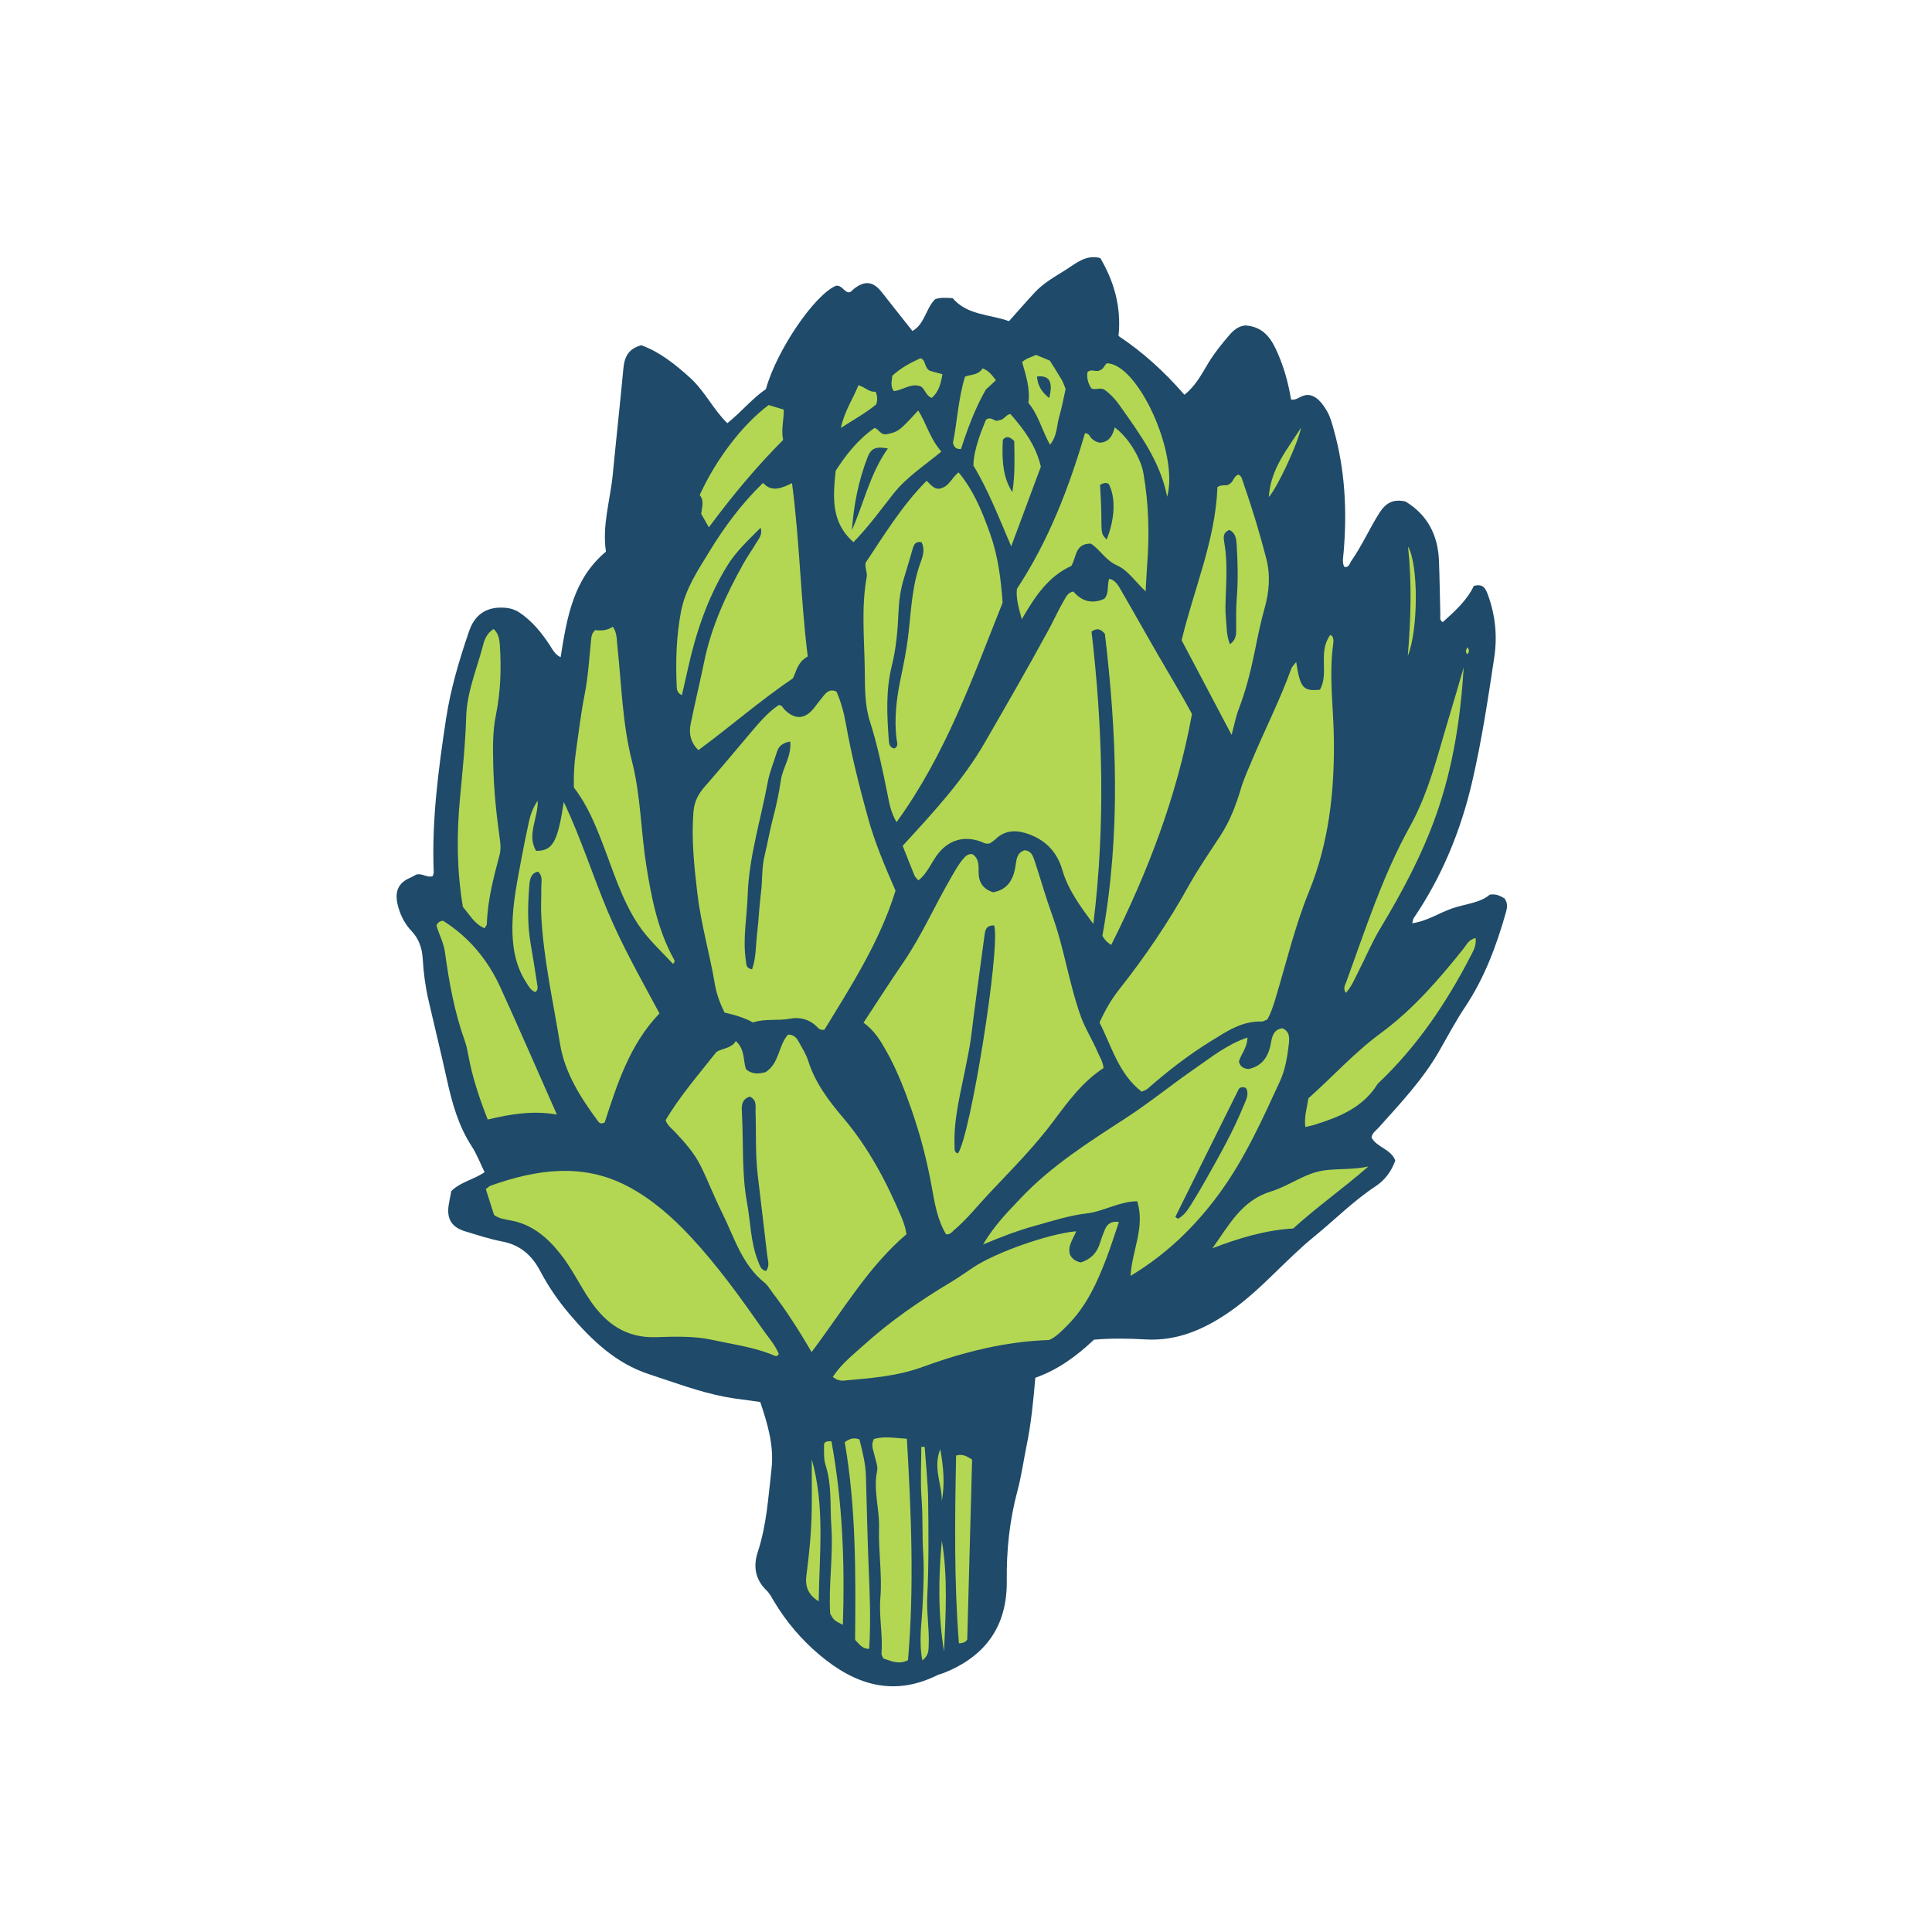 <svg version="1.1" id="svg" xmlns="http://www.w3.org/2000/svg" xmlns:xlink="http://www.w3.org/1999/xlink" x="0px" y="0px"
	 width="200px" height="200px" viewBox="0 0 200 200" enable-background="new 0 0 200 200" xml:space="preserve">
<path class="stroke" fill="#1f4a69"  d="M154.223,92.611c-1.008,0.878-2.531,0.951-3.906,1.428c-1.352,0.47-2.576,1.316-4.126,1.536
	c0.079-0.271,0.089-0.431,0.165-0.544c2.934-4.32,4.875-9.071,6.049-14.135c0.984-4.236,1.633-8.539,2.279-12.835
	c0.336-2.216,0.114-4.433-0.685-6.566c-0.242-0.646-0.531-1.094-1.431-0.837c-0.711,1.493-1.965,2.626-3.215,3.744
	c-0.361-0.219-0.242-0.491-0.25-0.729c-0.047-1.87-0.071-3.741-0.142-5.609c-0.099-2.658-1.183-4.769-3.467-6.149
	c-1.236-0.278-2.026,0.113-2.702,1.182c-1.03,1.627-1.806,3.399-2.911,4.978c-0.177,0.253-0.224,0.728-0.736,0.595
	c-0.222-0.497-0.095-0.996-0.054-1.494c0.369-4.32,0.146-8.595-1.047-12.786c-0.166-0.582-0.323-1.186-0.611-1.71
	c-0.521-0.944-1.188-1.771-2.062-1.796c-0.815,0.038-1.072,0.593-1.723,0.474c-0.294-1.806-0.79-3.57-1.599-5.274
	c-0.683-1.435-1.58-2.293-3.137-2.393c-0.732,0.069-1.229,0.502-1.663,1.009c-0.788,0.922-1.55,1.857-2.182,2.91
	c-0.687,1.139-1.31,2.358-2.46,3.255c-2.049-2.362-4.273-4.395-6.818-6.084c0.301-2.965-0.436-5.593-1.884-8.064
	c-1.483-0.403-2.528,0.555-3.603,1.23c-1.104,0.695-2.267,1.344-3.173,2.314c-0.892,0.956-1.747,1.945-2.679,2.986
	c-2.008-0.721-4.314-0.603-5.833-2.38c-0.669-0.042-1.271-0.092-1.81,0.106c-0.985,0.973-1.059,2.552-2.351,3.293
	c-1.09-1.38-2.129-2.681-3.156-3.993c-0.912-1.167-1.785-1.275-2.954-0.328c-0.153,0.124-0.247,0.323-0.523,0.319
	c-0.465-0.091-0.673-0.741-1.269-0.688c-2.213,0.907-6.164,6.69-7.266,10.705c-1.41,0.956-2.528,2.354-3.997,3.529
	c-1.464-1.437-2.33-3.316-3.837-4.685c-1.549-1.406-3.139-2.68-5.061-3.385c-1.315,0.34-1.748,1.194-1.858,2.373
	c-0.343,3.673-0.749,7.34-1.103,11.01c-0.257,2.661-1.12,5.263-0.705,7.984c-3.401,2.838-4.039,6.841-4.693,10.931
	c-0.627-0.316-0.857-0.85-1.145-1.285c-0.844-1.28-1.792-2.442-3.075-3.316c-0.573-0.39-1.175-0.526-1.854-0.538
	c-1.764-0.031-2.857,0.844-3.407,2.458c-1.014,2.966-1.906,5.95-2.381,9.074c-0.799,5.26-1.488,10.515-1.275,15.851
	c0.005,0.142-0.068,0.285-0.103,0.42c-0.595,0.199-1.079-0.345-1.71-0.164c-0.165,0.086-0.379,0.224-0.611,0.321
	c-1.525,0.646-1.614,1.794-1.211,3.155c0.258,0.869,0.693,1.687,1.333,2.359c0.773,0.812,1.106,1.801,1.166,2.892
	c0.081,1.472,0.282,2.922,0.613,4.354c0.627,2.708,1.287,5.409,1.885,8.121c0.536,2.431,1.188,4.799,2.57,6.922
	c0.539,0.828,0.892,1.776,1.337,2.685c-1.165,0.784-2.481,1.002-3.444,1.948c-0.087,0.455-0.197,0.947-0.273,1.441
	c-0.224,1.447,0.303,2.311,1.714,2.734c1.258,0.381,2.514,0.8,3.8,1.044c1.852,0.353,3.078,1.398,3.932,3.019
	c0.852,1.614,1.876,3.115,3.064,4.51c2.29,2.697,4.797,5.096,8.254,6.224c2.592,0.847,5.145,1.818,7.84,2.337
	c1.189,0.229,2.394,0.336,3.649,0.533c0.765,2.287,1.445,4.521,1.161,6.973c-0.332,2.862-0.499,5.749-1.408,8.514
	c-0.504,1.533-0.288,2.874,0.911,4.03c0.32,0.31,0.531,0.737,0.765,1.126c1.259,2.105,2.831,3.954,4.698,5.527
	c3.625,3.058,7.583,4.377,12.152,2.131c0.225-0.112,0.481-0.16,0.715-0.254c4.348-1.727,6.582-4.874,6.525-9.55
	c-0.038-3.159,0.287-6.25,1.107-9.307c0.416-1.552,0.633-3.156,0.957-4.734c0.465-2.277,0.687-4.589,0.891-6.969
	c2.363-0.827,4.301-2.268,6.07-3.94c1.798-0.156,3.572-0.129,5.336-0.026c3.316,0.193,6.162-1.09,8.754-2.895
	c3.201-2.228,5.688-5.296,8.717-7.761c2.109-1.713,4.029-3.669,6.311-5.173c1.02-0.672,1.67-1.574,2.078-2.688
	c-0.464-1.215-1.919-1.352-2.461-2.387c0.066-0.476,0.44-0.695,0.705-0.988c2.256-2.522,4.588-4.981,6.289-7.943
	c0.881-1.534,1.707-3.105,2.687-4.573c2.023-3.029,3.261-6.378,4.243-9.847c0.123-0.442,0.199-0.894-0.156-1.4
	C155.39,92.822,154.989,92.497,154.223,92.611z"/>
<path fill-rule="evenodd" clip-rule="evenodd" fill="#b3d753" class="fill" d="M89.392,105.866c1.435-2.178,2.737-4.224,4.11-6.224
	c1.896-2.765,3.236-5.836,4.912-8.724c0.406-0.698,0.785-1.414,1.319-2.034c0.245-0.284,0.487-0.506,0.922-0.463
	c0.7,0.437,0.648,1.169,0.65,1.872c0.005,1.029,0.438,1.739,1.498,2.073c1.452-0.238,2.073-1.256,2.306-2.603
	c0.119-0.695,0.088-1.447,0.939-1.742c0.711,0.033,0.893,0.597,1.064,1.12c0.619,1.87,1.15,3.771,1.821,5.622
	c1.243,3.433,1.728,7.071,2.97,10.505c0.451,1.246,1.172,2.346,1.684,3.554c0.234,0.553,0.582,1.063,0.654,1.738
	c-2.161,1.41-3.671,3.46-5.176,5.483c-2,2.688-4.354,5.037-6.638,7.464c-1.21,1.284-2.303,2.683-3.659,3.829
	c-0.223,0.187-0.383,0.482-0.83,0.44c-0.909-1.504-1.189-3.27-1.496-4.974c-0.487-2.699-1.175-5.323-2.074-7.908
	c-0.73-2.104-1.531-4.173-2.629-6.112C91.142,107.727,90.525,106.683,89.392,105.866z M102.918,95.799
	c-0.91-0.02-0.94,0.577-1.015,1.12c-0.464,3.457-0.944,6.914-1.371,10.375c-0.125,1.008-0.337,1.986-0.529,2.977
	c-0.537,2.773-1.303,5.524-1.189,8.392c0.012,0.291-0.051,0.626,0.346,0.74C100.43,117.755,103.596,98.106,102.918,95.799z"/>
<path fill-rule="evenodd" clip-rule="evenodd" fill="#b3d753" class="fill" d="M113.184,95.646c-1.402-1.886-2.621-3.556-3.207-5.571
	c-0.59-2.037-1.932-3.285-3.896-3.857c-1.047-0.304-2.114-0.218-2.984,0.617c-0.213,0.207-0.477,0.362-0.62,0.466
	c-0.456,0.117-0.704-0.094-0.984-0.195c-1.787-0.638-3.405-0.098-4.52,1.451c-0.613,0.852-1.005,1.87-1.899,2.58
	c-0.156-0.189-0.329-0.321-0.401-0.496c-0.424-1.026-0.826-2.062-1.23-3.081c3.097-3.384,6.2-6.701,8.485-10.66
	c2.248-3.894,4.497-7.788,6.643-11.739c0.552-1.014,1.022-2.08,1.614-3.079c0.204-0.341,0.356-0.738,0.931-0.847
	c0.828,0.975,1.898,1.339,3.192,0.756c0.541-0.565,0.265-1.351,0.515-2.083c0.662,0.154,0.945,0.709,1.229,1.199
	c1.7,2.934,3.341,5.9,5.07,8.815c0.8,1.35,1.579,2.703,2.272,3.992c-1.546,8.476-4.551,16.311-8.361,23.908
	c-0.557-0.346-0.796-0.727-0.912-0.949c1.92-10.62,1.467-21.065,0.256-31.259c-0.502-0.576-0.818-0.585-1.382-0.238
	C114.141,75.26,114.457,85.277,113.184,95.646z"/>
<path fill-rule="evenodd" clip-rule="evenodd" fill="#b3d753" class="fill" d="M92.705,92.204c-1.634,5.268-4.565,9.815-7.354,14.381
	c-0.439,0.119-0.643-0.154-0.846-0.354c-0.759-0.743-1.77-0.959-2.679-0.782c-1.3,0.252-2.622-0.03-3.876,0.396
	c-0.921-0.505-1.887-0.783-2.943-1.023c-0.464-0.929-0.838-1.93-1.01-2.968c-0.524-3.14-1.437-6.199-1.807-9.374
	c-0.329-2.816-0.631-5.622-0.402-8.463c0.081-1.005,0.487-1.812,1.152-2.567c1.634-1.857,3.211-3.768,4.812-5.654
	c0.882-1.038,1.764-2.076,2.866-2.811c0.382,0.024,0.435,0.32,0.605,0.485c1.098,1.07,2.128,1,3.068-0.208
	c0.342-0.438,0.67-0.886,1.029-1.311c0.306-0.36,0.664-0.639,1.272-0.36c0.438,0.997,0.757,2.115,0.957,3.246
	c0.592,3.339,1.417,6.624,2.322,9.885C90.572,87.256,91.607,89.681,92.705,92.204z M81.804,76.759
	c-0.917,0.167-1.228,0.578-1.4,1.15c-0.307,1.012-0.733,2.003-0.923,3.035c-0.719,3.91-1.951,7.734-2.084,11.743
	c-0.075,2.265-0.528,4.521-0.179,6.795c0.05,0.321-0.03,0.737,0.636,0.867c0.435-1.223,0.375-2.533,0.531-3.797
	c0.166-1.352,0.206-2.719,0.384-4.068c0.172-1.302,0.065-2.623,0.382-3.912c0.326-1.323,0.545-2.671,0.896-3.984
	c0.337-1.271,0.604-2.557,0.796-3.853C81.037,79.428,81.962,78.278,81.804,76.759z"/>
<path fill-rule="evenodd" clip-rule="evenodd" fill="#b3d753" class="fill" d="M134.183,68.526c0.409,2.701,0.716,3.049,2.462,2.872
	c0.963-1.746-0.246-3.914,1.069-5.674c0.353,0.146,0.351,0.574,0.298,0.938c-0.453,3.291,0.031,6.573,0.07,9.858
	c0.068,5.408-0.507,10.703-2.572,15.77c-1.471,3.614-2.365,7.417-3.492,11.144c-0.22,0.726-0.458,1.437-0.814,2.098
	c-0.23,0.086-0.417,0.223-0.6,0.217c-2.059-0.069-3.645,1.038-5.284,2.048c-2.331,1.437-4.478,3.117-6.534,4.918
	c-0.146,0.126-0.354,0.176-0.604,0.295c-2.378-1.842-3.087-4.659-4.358-7.153c0.561-1.256,1.211-2.39,2.026-3.421
	c2.674-3.381,5.087-6.932,7.183-10.705c1.006-1.81,2.195-3.519,3.326-5.259c0.975-1.5,1.595-3.14,2.103-4.845
	c0.3-1.011,0.75-1.979,1.158-2.956c1.329-3.171,2.897-6.236,4.065-9.478C133.747,69.018,133.914,68.879,134.183,68.526z"/>
<path fill-rule="evenodd" clip-rule="evenodd" fill="#b3d753" class="fill" d="M84.013,139.966c-1.313-2.267-2.625-4.297-4.093-6.221
	c-0.246-0.322-0.446-0.702-0.754-0.947c-2.379-1.885-3.157-4.739-4.43-7.286c-0.789-1.58-1.423-3.239-2.205-4.823
	c-0.654-1.322-1.639-2.424-2.643-3.497c-0.341-0.366-0.777-0.655-0.986-1.228c1.504-2.536,3.464-4.781,5.271-7.076
	c0.702-0.403,1.56-0.363,1.995-1.12c0.953,0.833,0.751,1.996,1.058,2.917c0.664,0.57,1.351,0.479,2.024,0.302
	c1.455-0.918,1.324-2.805,2.338-3.89c0.682,0.018,0.921,0.425,1.137,0.821c0.338,0.623,0.731,1.234,0.94,1.9
	c0.716,2.279,2.13,4.141,3.627,5.905c2.621,3.089,4.468,6.597,6.033,10.287c0.138,0.326,0.25,0.662,0.356,1
	c0.061,0.188,0.083,0.388,0.159,0.752C89.879,131.133,87.261,135.672,84.013,139.966z M79.294,131.574
	c0.426-0.516,0.191-1.075,0.132-1.596c-0.316-2.804-0.674-5.603-0.995-8.408c-0.247-2.162-0.141-4.334-0.218-6.502
	c-0.02-0.521,0.179-1.145-0.573-1.545c-1.021,0.274-0.856,1.235-0.822,1.937c0.145,3.021-0.033,6.065,0.516,9.057
	c0.373,2.026,0.362,4.124,1.156,6.074C78.665,131.019,78.75,131.459,79.294,131.574z"/>
<path fill-rule="evenodd" clip-rule="evenodd" fill="#b3d753" class="fill" d="M89.603,58.264c1.909-2.849,3.732-5.879,6.32-8.497
	c0.485,0.463,0.904,1.088,1.678,0.711c0.688-0.264,0.931-1.013,1.629-1.581c1.579,1.896,2.467,4.115,3.271,6.373
	c0.818,2.298,1.119,4.696,1.289,7.118c-3.096,7.754-5.865,15.668-10.981,22.72c-0.6-1.034-0.745-1.942-0.915-2.795
	c-0.519-2.579-1.046-5.145-1.848-7.659c-0.554-1.735-0.5-3.603-0.527-5.408c-0.048-3.176-0.369-6.366,0.202-9.527
	C89.805,59.243,89.526,58.832,89.603,58.264z M92.602,77.481c0.438-0.251,0.257-0.613,0.215-0.948
	c-0.273-2.129-0.009-4.239,0.422-6.307c0.3-1.438,0.592-2.869,0.768-4.322c0.317-2.604,0.378-5.246,1.316-7.752
	c0.235-0.629,0.434-1.342,0.069-2.028c-0.561-0.101-0.765,0.186-0.891,0.626c-0.305,1.068-0.632,2.13-0.95,3.195
	c-0.332,1.114-0.489,2.236-0.539,3.414c-0.079,1.859-0.239,3.75-0.687,5.547c-0.641,2.564-0.507,5.108-0.32,7.678
	C92.035,76.961,92.07,77.41,92.602,77.481z"/>
<path fill-rule="evenodd" clip-rule="evenodd" fill="#b3d753" class="fill" d="M129.139,107.404c-0.037,1.113-0.684,1.724-0.885,2.487
	c0.114,0.565,0.519,0.722,0.992,0.777c1.452-0.318,2.082-1.332,2.318-2.685c0.125-0.721,0.287-1.408,1.185-1.536
	c0.807,0.338,0.735,1.071,0.663,1.692c-0.152,1.303-0.367,2.615-0.926,3.822c-1.842,3.997-3.639,8.006-6.269,11.595
	c-2.479,3.384-5.399,6.239-9.185,8.527c0.15-2.646,1.529-5.021,0.697-7.726c-1.865,0.006-3.469,1.051-5.25,1.258
	c-1.817,0.211-3.555,0.787-5.309,1.271c-1.736,0.477-3.43,1.109-5.409,1.946c1.177-1.988,2.549-3.365,3.888-4.78
	c3.158-3.344,7.021-5.794,10.82-8.258c2.514-1.63,4.809-3.509,7.255-5.198C125.396,109.443,127.008,108.124,129.139,107.404z
	 M121.671,125.974c0.089,0.064,0.177,0.129,0.265,0.194c0.608-0.312,0.994-0.876,1.352-1.452c0.534-0.857,1.054-1.725,1.548-2.605
	c1.413-2.51,2.841-5.019,3.923-7.695c0.232-0.57,0.592-1.183,0.213-1.798c-0.354-0.128-0.635-0.077-0.753,0.158
	C126.026,117.17,123.852,121.574,121.671,125.974z"/>
<path fill-rule="evenodd" clip-rule="evenodd" fill="#b3d753" class="fill" d="M51.15,125.785c-0.273-0.854-0.562-1.76-0.859-2.691
	c0.202-0.143,0.346-0.302,0.526-0.364c4.718-1.672,9.483-2.379,14.131,0.059c2.513,1.319,4.672,3.216,6.605,5.302
	c2.724,2.938,5.07,6.182,7.357,9.462c0.602,0.862,1.324,1.655,1.71,2.604c-0.12,0.233-0.267,0.257-0.408,0.196
	c-2.063-0.893-4.281-1.165-6.451-1.643c-1.956-0.429-3.936-0.344-5.901-0.286c-3.076,0.087-5.151-1.415-6.789-3.833
	c-1.078-1.59-1.896-3.339-3.108-4.85c-1.336-1.667-2.86-2.963-5.021-3.388C52.355,126.237,51.733,126.18,51.15,125.785z"/>
<path fill-rule="evenodd" clip-rule="evenodd" fill="#b3d753" class="fill" d="M55.422,102.703c-0.478-0.168-0.701-0.609-0.969-1.03
	c-1.131-1.777-1.43-3.729-1.408-5.803c0.025-2.452,0.537-4.822,0.977-7.21c0.22-1.193,0.469-2.382,0.726-3.567
	c0.16-0.738,0.399-1.449,0.918-2.213c0.055,1.829-1.158,3.513-0.171,5.202c1.723-0.003,2.224-0.869,2.871-5.065
	c1.806,3.834,2.99,7.609,4.511,11.244c1.521,3.64,3.472,7.072,5.392,10.645c-3.095,3.229-4.387,7.342-5.672,11.291
	c-0.412,0.208-0.57,0.034-0.679-0.114c-1.798-2.42-3.453-5.026-3.934-7.97c-0.724-4.431-1.719-8.836-1.953-13.341
	c-0.052-1.009,0.019-2.023,0.007-3.036c-0.006-0.483,0.179-1.015-0.339-1.509c-0.778,0.178-0.857,0.844-0.907,1.477
	c-0.157,2.021-0.205,4.041,0.151,6.051c0.247,1.395,0.459,2.795,0.677,4.196C55.656,102.187,55.723,102.446,55.422,102.703z"/>
<path fill-rule="evenodd" clip-rule="evenodd" fill="#b3d753" class="fill" d="M83.617,67.96c-1.08,0.566-1.205,1.658-1.538,2.26
	c-3.511,2.396-6.502,5.019-9.786,7.436c-0.752-0.729-1.012-1.655-0.801-2.686c0.443-2.178,0.966-4.339,1.415-6.517
	c0.744-3.608,2.262-6.905,4.043-10.095c0.417-0.748,0.921-1.446,1.356-2.186c0.246-0.419,0.646-0.798,0.437-1.546
	c-1.288,1.297-2.557,2.46-3.474,3.961c-2.028,3.319-3.246,6.941-4.073,10.716c-0.193,0.877-0.397,1.753-0.604,2.659
	c-0.517-0.234-0.527-0.617-0.541-0.942c-0.108-2.576-0.046-5.122,0.443-7.69c0.453-2.381,1.755-4.29,2.94-6.234
	c1.541-2.529,3.316-4.939,5.555-7.105c0.887,0.979,1.895,0.57,3.001,0.022C82.787,56.055,82.874,61.959,83.617,67.96z"/>
<path fill-rule="evenodd" clip-rule="evenodd" fill="#b3d753" class="fill" d="M111.416,127.458c-0.361,0.875-0.928,1.542-0.646,2.431
	c0.217,0.42,0.566,0.682,1.112,0.798c0.981-0.302,1.672-0.954,1.989-2.009c0.146-0.483,0.321-0.959,0.521-1.422
	c0.241-0.553,0.647-0.873,1.44-0.755c-0.431,1.258-0.815,2.483-1.271,3.685c-0.972,2.563-2.091,5.047-4.08,7.024
	c-0.573,0.569-1.119,1.168-1.872,1.508c-4.555,0.141-8.908,1.254-13.142,2.798c-2.665,0.973-5.417,1.158-8.18,1.406
	c-0.194,0.017-0.402-0.033-0.592-0.092c-0.139-0.043-0.258-0.148-0.487-0.287c0.859-1.34,2.093-2.291,3.225-3.313
	c2.745-2.48,5.78-4.574,8.954-6.473c0.824-0.492,1.605-1.057,2.406-1.584C103.125,129.635,108.578,127.708,111.416,127.458z"/>
<path fill-rule="evenodd" clip-rule="evenodd" fill="#b3d753" class="fill" d="M61.619,65.224c0.556,0.074,1.202,0.078,1.82-0.346
	c0.441,0.632,0.397,1.293,0.464,1.92c0.434,4.017,0.521,8.087,1.522,12.018c0.906,3.556,0.912,7.21,1.483,10.798
	c0.534,3.352,1.182,6.661,2.848,9.676c0.067,0.118,0.17,0.259-0.089,0.488c-1.239-1.339-2.607-2.561-3.633-4.124
	c-1.686-2.566-2.549-5.484-3.641-8.305c-0.786-2.029-1.6-4.039-2.983-5.82c-0.042-1.229,0.029-2.47,0.211-3.729
	c0.282-1.94,0.504-3.889,0.884-5.813c0.383-1.935,0.497-3.902,0.696-5.858C61.232,65.825,61.287,65.524,61.619,65.224z"/>
<path fill-rule="evenodd" clip-rule="evenodd" fill="#b3d753" class="fill" d="M126.03,50.418c0.558-0.336,0.953-0.051,1.197-0.289
	c0.495-0.226,0.467-0.861,0.978-0.993c0.321,0.13,0.365,0.441,0.462,0.72c0.911,2.625,1.726,5.273,2.419,7.967
	c0.449,1.742,0.293,3.456-0.162,5.087c-0.396,1.411-0.695,2.842-0.98,4.266c-0.429,2.133-0.939,4.227-1.721,6.258
	c-0.283,0.735-0.426,1.522-0.728,2.645c-1.806-3.421-3.461-6.558-5.173-9.8C123.573,61.033,125.825,55.933,126.03,50.418z
	 M127.32,66.69c0.643-0.446,0.643-0.987,0.648-1.531c0.01-1.055-0.032-2.113,0.055-3.161c0.154-1.868,0.115-3.731-0.002-5.593
	c-0.035-0.566-0.084-1.216-0.756-1.547c-0.74,0.288-0.6,0.882-0.512,1.405c0.317,1.857,0.197,3.719,0.131,5.582
	c-0.025,0.707-0.055,1.42,0.021,2.119C127,64.831,126.935,65.735,127.32,66.69z"/>
<path fill-rule="evenodd" clip-rule="evenodd" fill="#b3d753" class="fill" d="M118.597,61.224c-1.122-1.064-1.839-2.196-2.978-2.701
	c-1.161-0.514-1.75-1.639-2.688-2.244c-1.65-0.036-1.477,1.375-2.029,2.31c-2.396,1.072-3.8,3.226-5.127,5.513
	c-0.297-1.113-0.626-2.148-0.501-3.144c3.312-5.037,5.389-10.494,7.044-16.111c0.447-0.01,0.49,0.381,0.707,0.568
	c0.234,0.207,0.49,0.354,0.812,0.411c0.983-0.043,1.345-0.739,1.556-1.578c1.318,0.941,2.675,3.056,2.971,4.73
	c0.553,3.148,0.638,6.32,0.39,9.504C118.69,59.283,118.66,60.088,118.597,61.224z M113.877,50.187
	c0.047,1.01,0.125,1.999,0.131,2.99c0.01,2.099-0.005,2.099,0.552,2.679c0.87-2.172,0.951-4.343,0.222-5.745
	C114.537,49.943,114.301,49.97,113.877,50.187z"/>
<path fill-rule="evenodd" clip-rule="evenodd" fill="#b3d753" class="fill" d="M50.487,115.896c-0.894-2.288-1.604-4.438-2.011-6.682
	c-0.09-0.497-0.194-0.996-0.363-1.47c-1.064-2.969-1.628-6.054-2.048-9.161c-0.138-1.021-0.638-1.894-0.885-2.779
	c0.155-0.354,0.381-0.446,0.678-0.494c2.669,1.683,4.629,4.028,5.937,6.891c1.973,4.315,3.856,8.671,5.853,13.18
	C55.202,114.944,52.905,115.314,50.487,115.896z"/>
<path fill-rule="evenodd" clip-rule="evenodd" fill="#b3d753" class="fill" d="M50.155,96.096c-1.052-0.454-1.548-1.426-2.235-2.208
	c-0.633-3.728-0.654-7.471-0.308-11.198c0.262-2.82,0.561-5.644,0.646-8.469c0.079-2.647,1.13-5.012,1.767-7.495
	c0.158-0.616,0.44-1.221,1.076-1.613c0.517,0.486,0.602,1.073,0.644,1.684c0.163,2.431,0.075,4.856-0.412,7.241
	c-0.348,1.711-0.31,3.423-0.272,5.137c0.057,2.629,0.336,5.243,0.701,7.846c0.071,0.511,0.082,1.001-0.051,1.5
	c-0.627,2.348-1.24,4.697-1.313,7.146C50.393,95.795,50.257,95.921,50.155,96.096z"/>
<path fill-rule="evenodd" clip-rule="evenodd" fill="#b3d753" class="fill" d="M93.996,171.862c-1.008,0.499-1.746,0.076-2.55-0.177
	c-0.063-0.159-0.209-0.35-0.195-0.527c0.154-1.913-0.274-3.805-0.115-5.739c0.2-2.412-0.213-4.841-0.138-7.273
	c0.06-1.953-0.615-3.881-0.199-5.87c0.105-0.502-0.162-1.084-0.271-1.628c-0.108-0.531-0.413-1.051-0.056-1.686
	c1.042-0.308,2.119-0.102,3.409-0.021C94.327,156.639,94.651,164.229,93.996,171.862z"/>
<path fill-rule="evenodd" clip-rule="evenodd" fill="#b3d753" class="fill" d="M152.754,97.099c0.09,0.745-0.199,1.264-0.475,1.799
	c-2.542,4.929-5.609,9.475-9.666,13.302c-1.508,2.455-3.972,3.435-6.547,4.239c-0.281,0.086-0.574,0.142-0.938,0.23
	c-0.132-1.042,0.159-1.959,0.321-2.975c2.491-2.213,4.757-4.733,7.5-6.753c3.325-2.445,6.007-5.546,8.566-8.756
	C151.822,97.805,152.003,97.29,152.754,97.099z"/>
<path fill-rule="evenodd" clip-rule="evenodd" fill="#b3d753" class="fill" d="M88.355,56.124c-2.331-2.037-2.136-4.609-1.846-7.387
	c1.024-1.595,2.274-3.222,4.02-4.436c0.439,0.099,0.588,0.701,1.175,0.663c1.239-0.264,1.289-0.217,3.349-2.473
	c0.862,1.372,1.242,2.964,2.396,4.254c-1.751,1.459-3.595,2.632-4.948,4.348C91.191,52.753,89.951,54.474,88.355,56.124z
	 M88.187,54.886c1.247-2.814,1.875-5.866,3.726-8.46c-1.228-0.229-1.732-0.028-2.082,0.861
	C88.876,49.719,88.382,52.263,88.187,54.886z"/>
<path fill-rule="evenodd" clip-rule="evenodd" fill="#b3d753" class="fill" d="M151.522,69.084c-0.321,5.226-1.094,10.278-2.823,15.202
	c-1.473,4.197-3.537,8.042-5.807,11.814c-0.863,1.436-1.506,2.979-2.266,4.463c-0.384,0.749-0.691,1.545-1.307,2.223
	c-0.314-0.49-0.07-0.816,0.041-1.121c1.994-5.458,3.765-11.012,6.602-16.121c1.961-3.534,2.868-7.434,4.027-11.248
	C150.516,72.563,151.012,70.823,151.522,69.084z"/>
<path fill-rule="evenodd" clip-rule="evenodd" fill="#b3d753" class="fill" d="M104.68,56.558c-1.253-2.911-2.344-5.774-3.914-8.362
	c0.01-0.942,0.247-1.771,0.492-2.586c0.229-0.768,0.559-1.505,0.805-2.151c0.573-0.45,0.925,0.311,1.305,0.047
	c0.572,0,0.745-0.583,1.223-0.652c1.418,1.595,2.656,3.288,3.158,5.458C106.738,51.024,105.711,53.792,104.68,56.558z
	 M104.799,50.945c0.293-1.812,0.219-3.625,0.197-5.289c-0.502-0.501-0.846-0.521-1.181-0.137
	C103.677,47.937,103.92,49.601,104.799,50.945z"/>
<path fill-rule="evenodd" clip-rule="evenodd" fill="#b3d753" class="fill" d="M125.514,129.213c1.684-2.341,3.004-4.937,6.021-5.861
	c1.291-0.396,2.475-1.134,3.727-1.669c0.551-0.234,1.141-0.426,1.732-0.513c1.529-0.222,3.094-0.062,4.66-0.418
	c-2.553,2.242-5.305,4.163-7.781,6.421C130.944,127.34,128.219,128.189,125.514,129.213z"/>
<path fill-rule="evenodd" clip-rule="evenodd" fill="#b3d753" class="fill" d="M73.382,54.587c-0.336-0.591-0.555-0.977-0.795-1.396
	c0.077-0.672,0.337-1.383-0.155-1.939c1.69-3.716,4.438-7.305,7.136-9.322c0.467,0.143,0.986,0.298,1.57,0.475
	c0.021,1.038-0.301,2.071-0.066,3.135C78.304,48.319,75.823,51.298,73.382,54.587z"/>
<path fill-rule="evenodd" clip-rule="evenodd" fill="#b3d753" class="fill" d="M87.446,149.29c0.538-0.373,0.95-0.503,1.526-0.279
	c0.293,1.211,0.631,2.465,0.668,3.78c0.087,3.023,0.149,6.049,0.268,9.071c0.115,2.92,0.263,5.841,0.068,8.828
	c-0.689,0.009-1.002-0.455-1.457-0.932C88.581,162.979,88.632,156.121,87.446,149.29z"/>
<path fill-rule="evenodd" clip-rule="evenodd" fill="#b3d753" class="fill" d="M120.822,51.43c-0.699-3.668-2.859-6.541-4.918-9.466
	c-0.436-0.619-0.949-1.176-1.569-1.619c-0.421-0.271-0.899,0.06-1.349-0.132c-0.347-0.511-0.501-1.071-0.415-1.686
	c0.403-0.395,0.905,0.039,1.288-0.191c0.385-0.129,0.467-0.536,0.716-0.723C117.764,37.601,122.071,46.945,120.822,51.43z"/>
<path fill-rule="evenodd" clip-rule="evenodd" fill="#b3d753" class="fill" d="M98.975,150.676c0.715-0.197,1.121,0.094,1.657,0.418
	c-0.166,6.183-0.333,12.379-0.502,18.623c-0.131,0.244-0.384,0.376-0.865,0.401C98.761,163.666,98.846,157.211,98.975,150.676z"/>
<path fill-rule="evenodd" clip-rule="evenodd" fill="#b3d753" class="fill" d="M108.679,37.332c0.456,0.733,0.866,1.366,1.247,2.017
	c0.149,0.257,0.234,0.553,0.387,0.925c-0.207,0.903-0.383,1.894-0.659,2.852c-0.274,0.94-0.204,2-0.956,2.91
	c-0.827-1.451-1.174-3.062-2.242-4.332c0.215-1.471-0.263-2.858-0.646-4.221c0.464-0.428,0.975-0.505,1.437-0.743
	C107.7,36.927,108.161,37.118,108.679,37.332z M108.613,41.209c0.424-1.69,0.023-2.378-1.262-2.234
	C107.41,39.865,107.791,40.554,108.613,41.209z"/>
<path fill-rule="evenodd" clip-rule="evenodd" fill="#b3d753" class="fill" d="M87.25,168.202c-0.898-0.456-0.908-0.446-1.308-1.15
	c-0.188-3.033,0.335-6.051,0.118-9.078c-0.151-2.102,0.072-4.231-0.596-6.299c-0.209-0.647-0.151-1.392-0.161-2.093
	c-0.003-0.271,0.228-0.429,0.769-0.375C87.208,155.426,87.474,161.74,87.25,168.202z"/>
<path fill-rule="evenodd" clip-rule="evenodd" fill="#b3d753" class="fill" d="M103.094,39.368c-0.381,0.35-0.708,0.651-1.035,0.951
	c-1.128,1.963-1.899,4.079-2.578,6.162c-0.612,0.048-0.72-0.296-0.837-0.62c0.461-2.27,0.552-4.596,1.259-6.877
	c0.62-0.226,1.401-0.149,1.811-0.854C102.375,38.38,102.713,38.858,103.094,39.368z"/>
<path fill-rule="evenodd" clip-rule="evenodd" fill="#b3d753" class="fill" d="M95.724,149.782c0.125,1.843,0.335,3.685,0.358,5.527
	c0.042,3.332,0.071,6.663-0.092,9.996c-0.08,1.651,0.218,3.319,0.149,4.988c-0.022,0.528,0.021,1.082-0.658,1.589
	c-0.386-2.026-0.061-3.848,0.024-5.676c0.086-1.812,0.171-3.636,0.062-5.442c-0.113-1.866-0.022-3.731-0.165-5.596
	c-0.137-1.791-0.029-3.598-0.029-5.398C95.489,149.774,95.607,149.78,95.724,149.782z"/>
<path fill-rule="evenodd" clip-rule="evenodd" fill="#b3d753" class="fill" d="M84.032,151.068c1.377,4.848,0.79,9.727,0.721,14.701
	c-1.081-0.656-1.426-1.531-1.274-2.678c0.296-2.251,0.515-4.509,0.549-6.777C84.053,154.564,84.032,152.817,84.032,151.068z"/>
<path fill-rule="evenodd" clip-rule="evenodd" fill="#b3d753" class="fill" d="M96.268,38.389c0.424,0.115,0.848,0.232,1.291,0.353
	c-0.162,0.958-0.367,1.815-1.106,2.446c-0.611-0.205-0.665-0.888-1.124-1.182c-1.002-0.396-1.819,0.368-2.796,0.485
	c-0.392-0.515-0.209-1.046-0.166-1.585c0.872-0.817,1.881-1.352,2.916-1.82C95.89,37.271,95.636,38.053,96.268,38.389z"/>
<path fill-rule="evenodd" clip-rule="evenodd" fill="#b3d753" class="fill" d="M87.042,44.301c0.41-1.822,1.276-3.034,1.825-4.428
	c0.736,0.242,1.163,0.768,1.769,0.669c0.214,0.471,0.203,0.858,0.082,1.308C89.68,42.719,88.472,43.379,87.042,44.301z"/>
<path fill-rule="evenodd" clip-rule="evenodd" fill="#b3d753" class="fill" d="M97.727,170.969c-0.62-3.819-0.593-7.648-0.227-11.482
	C98.139,163.3,97.893,167.137,97.727,170.969z"/>
<path fill-rule="evenodd" clip-rule="evenodd" fill="#b3d753" class="fill" d="M134.68,44.274c-0.304,1.625-2.459,6.223-3.334,7.185
	C131.543,48.461,133.317,46.464,134.68,44.274z"/>
<path fill-rule="evenodd" clip-rule="evenodd" fill="#b3d753" class="fill" d="M145.758,56.58c1.082,1.812,1.079,8.617-0.021,11.315
	C146.049,63.984,146.17,60.371,145.758,56.58z"/>
<path fill-rule="evenodd" clip-rule="evenodd" fill="#b3d753" class="fill" d="M97.496,155.393c0.038-1.724-0.94-3.393-0.164-5.374
	C97.697,151.963,97.81,153.673,97.496,155.393z"/>
<path fill-rule="evenodd" clip-rule="evenodd" fill="#b3d753" class="fill" d="M151.893,67.727c-0.23-0.214-0.137-0.436,0.004-0.73
	C152.137,67.274,152.104,67.496,151.893,67.727z"/>
</svg>
